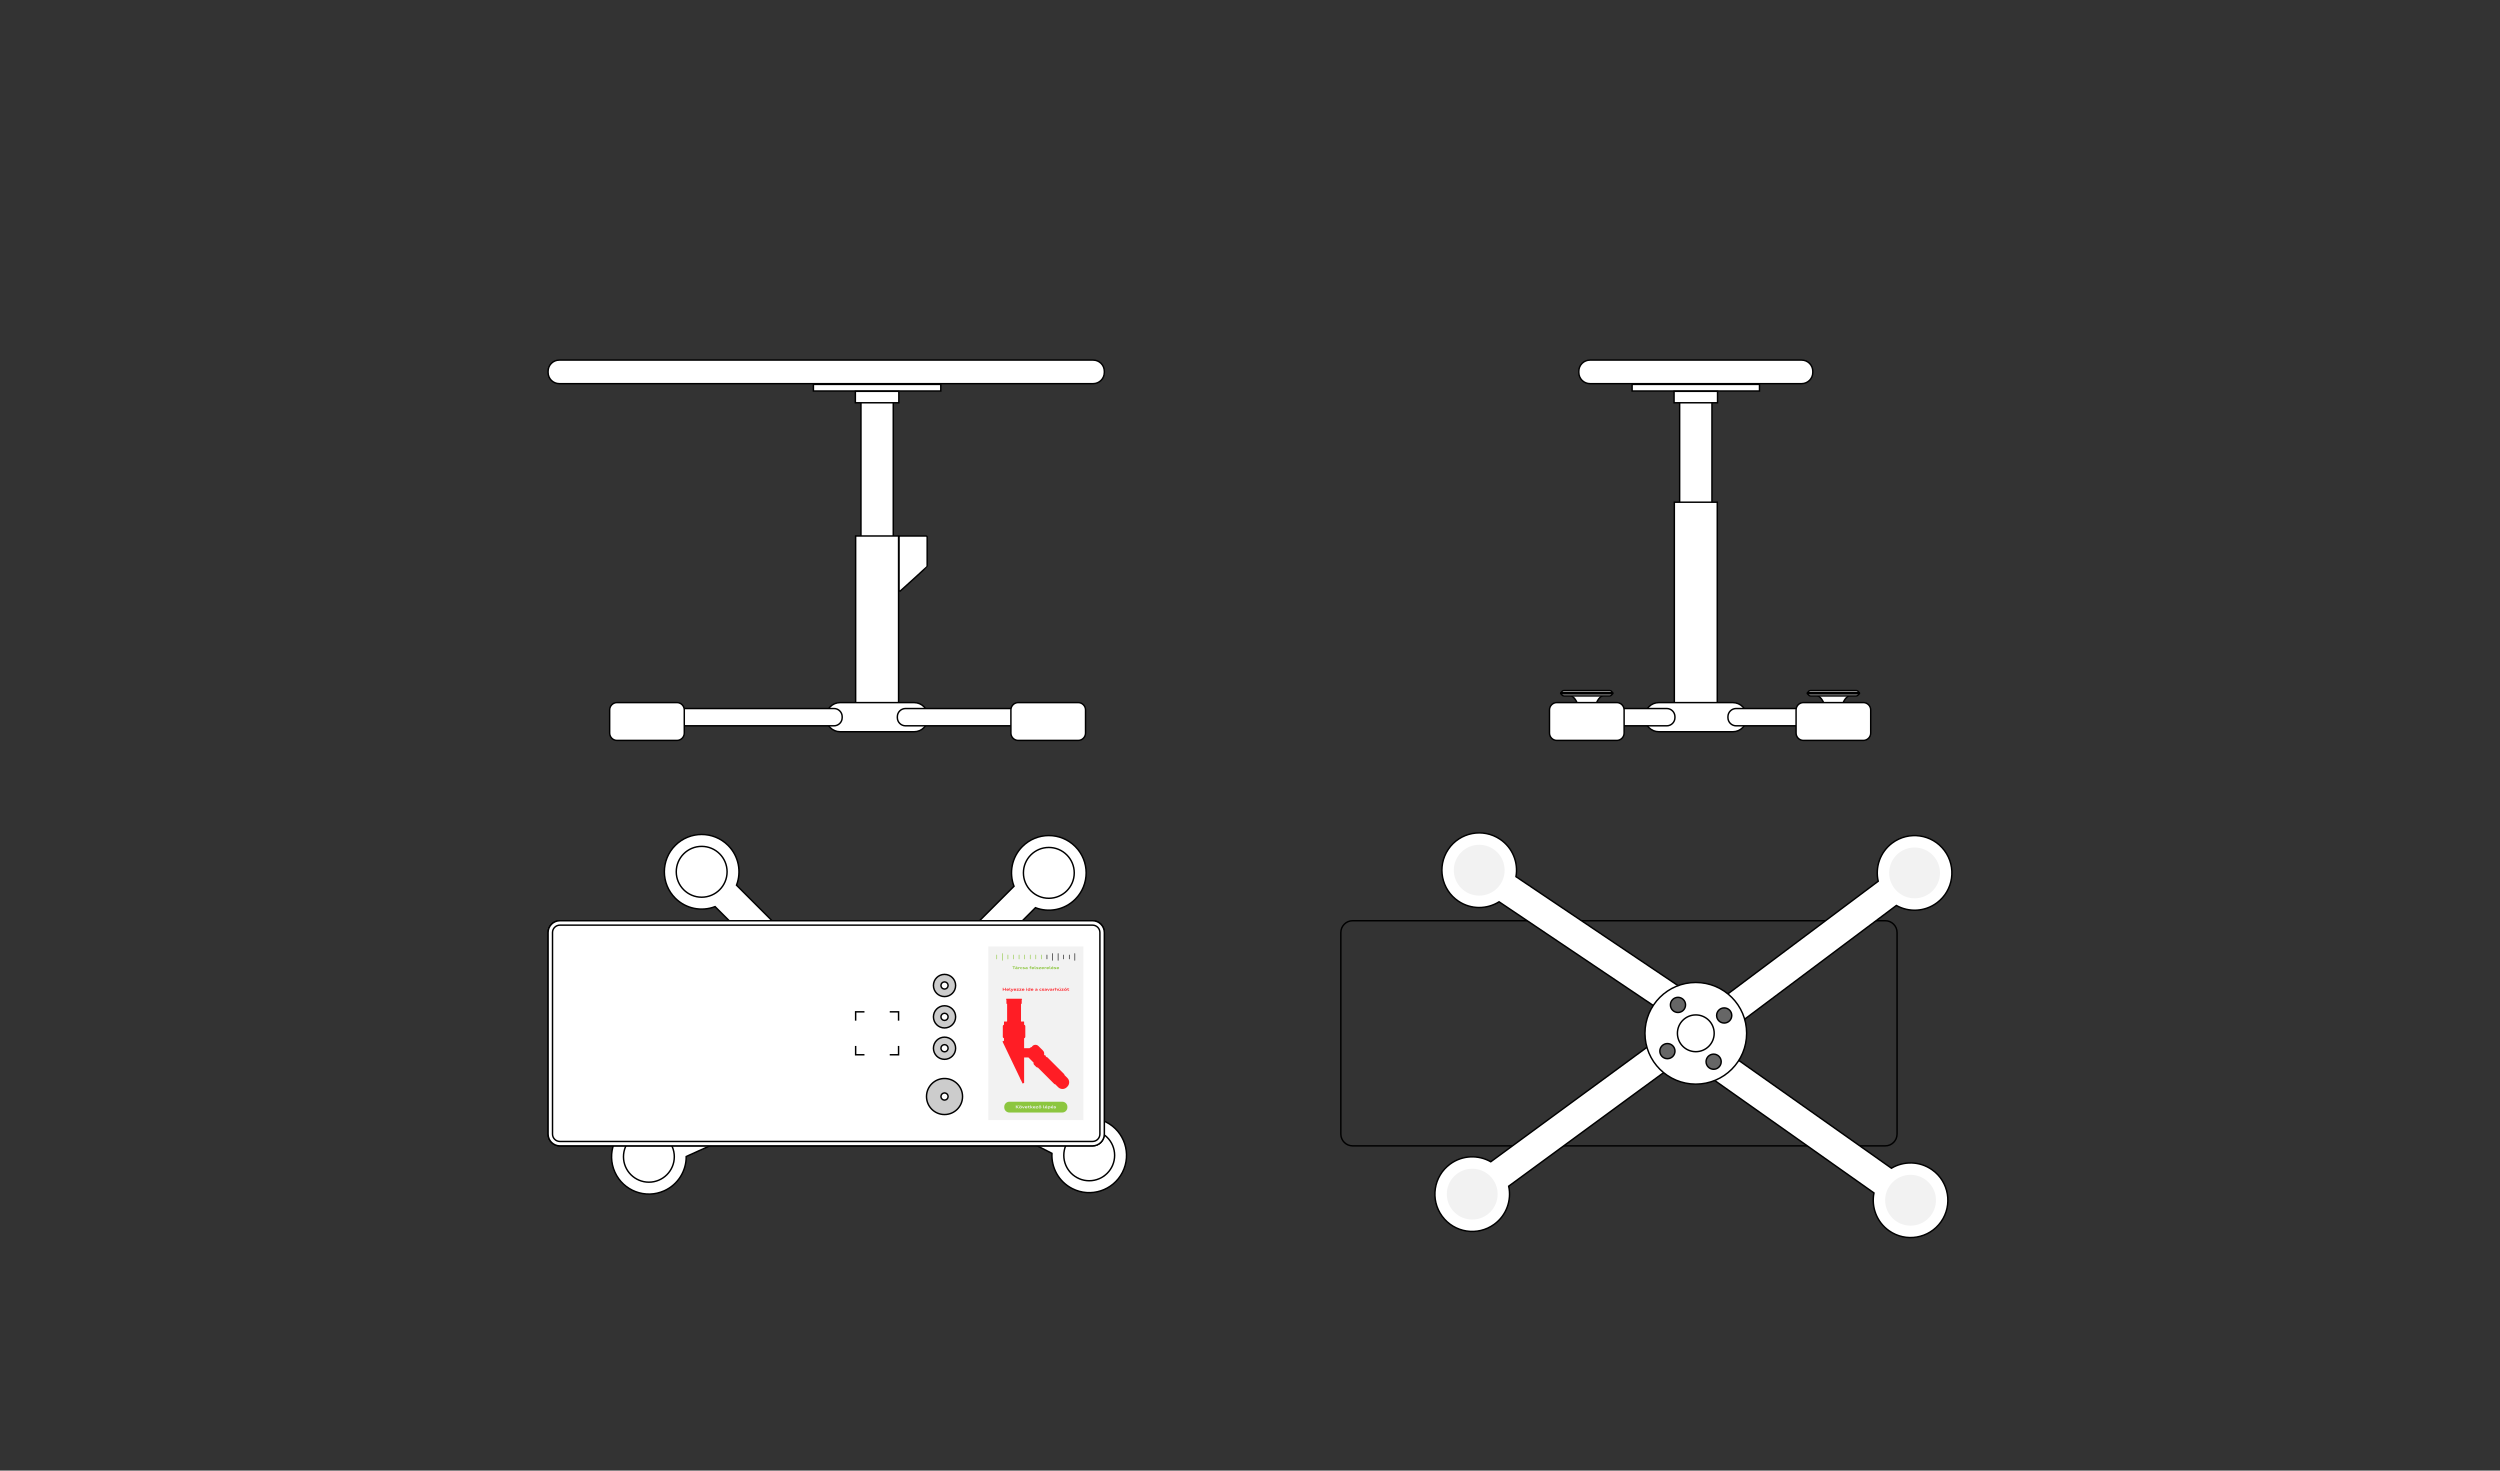 <?xml version="1.0" encoding="utf-8"?>
<!-- Generator: Adobe Illustrator 23.0.1, SVG Export Plug-In . SVG Version: 6.00 Build 0)  -->
<svg version="1.1" id="Layer_1" xmlns="http://www.w3.org/2000/svg" xmlns:xlink="http://www.w3.org/1999/xlink" x="0px" y="0px"
	 viewBox="0 0 1700 1000" style="enable-background:new 0 0 1700 1000;" xml:space="preserve">
<rect x="0" y="0" width="1700" height="1000" fill="#333333" stroke="none"/>
<style type="text/css">
	.st0{fill:none;stroke:#000000;stroke-miterlimit:10;}
	.st1{fill:#FFFFFF;stroke:#000000;stroke-miterlimit:10;}
	.st2{fill:#FFFFFF;}
	.st3{fill:#F2F2F2;}
	.st4{fill:#666666;stroke:#000000;stroke-miterlimit:10;}
	.st5{fill:none;stroke:#000000;stroke-width:2;stroke-linecap:round;stroke-linejoin:round;stroke-miterlimit:10;}
	.st6{fill:#FF1D25;}
	.st7{fill:#8CC63F;}
	.st8{fill:none;stroke:#000000;stroke-width:0.4;stroke-linecap:round;stroke-linejoin:round;stroke-miterlimit:10;}
	.st9{fill:none;stroke:#8CC63F;stroke-width:0.4;stroke-linecap:round;stroke-linejoin:round;stroke-miterlimit:10;}
	.st10{fill:#CCCCCC;stroke:#000000;stroke-miterlimit:10;}
</style>
<g>
	<path class="st0" d="M1282.001,779.189H919.773c-4.4,0-8-3.6-8-8V634.096c0-4.4,3.6-8,8-8h362.228c4.4,0,8,3.6,8,8v137.092
		C1290.001,775.589,1286.401,779.189,1282.001,779.189z"/>
	<rect x="585.447" y="266.103" class="st1" width="21.967" height="180.733"/>
	<rect x="581.835" y="364.469" class="st1" width="29.191" height="113.538"/>
	<path class="st1" d="M743.367,260.876h-363.09c-4.163,0-7.569-3.406-7.569-7.569v-0.872c0-4.163,3.406-7.569,7.569-7.569h363.09
		c4.163,0,7.569,3.406,7.569,7.569v0.872C750.936,257.47,747.53,260.876,743.367,260.876z"/>
	
		<rect x="594.193" y="220.335" transform="matrix(-1.836970e-16 1 -1 -1.836970e-16 860.072 -332.789)" class="st1" width="4.475" height="86.614"/>
	<rect x="581.649" y="266.103" class="st1" width="29.564" height="7.781"/>
	<rect x="1142.162" y="266.103" class="st1" width="21.967" height="86.614"/>
	<rect x="1138.55" y="341.5" class="st1" width="29.191" height="136.507"/>
	<path class="st1" d="M1225.124,260.876h-143.958c-4.163,0-7.569-3.406-7.569-7.569v-0.872c0-4.163,3.406-7.569,7.569-7.569
		l143.958,0c4.163,0,7.569,3.406,7.569,7.569v0.872C1232.693,257.47,1229.287,260.876,1225.124,260.876z"/>
	
		<rect x="1150.908" y="220.335" transform="matrix(-1.836970e-16 1 -1 -1.836970e-16 1416.787 -889.504)" class="st1" width="4.475" height="86.614"/>
	<rect x="1138.363" y="266.103" class="st1" width="29.564" height="7.781"/>
	<path class="st1" d="M612.088,401.975c-0.404,0-0.735-0.331-0.735-0.735v-36.036c0-0.404,0.331-0.735,0.735-0.735h17.65
		c0.404,0,0.735,0.331,0.735,0.735v19.856c0,0.181-3.686,3.591-7.757,7.302C617.696,396.94,612.088,401.975,612.088,401.975z"/>
	<g>
		<path class="st1" d="M606.364,707.482L500.815,601.934c3.487-9.072,1.579-19.741-5.736-27.057c-9.908-9.908-25.973-9.908-35.882,0
			c-9.908,9.908-9.908,25.973,0,35.882c7.316,7.316,17.985,9.223,27.057,5.736l105.549,105.549L606.364,707.482z"/>
		<circle class="st1" cx="477.138" cy="592.818" r="17.282"/>
	</g>
	<g>
		<path class="st1" d="M598.544,722.779L704.093,617.23c9.072,3.487,19.741,1.579,27.057-5.736c9.908-9.908,9.908-25.973,0-35.882
			c-9.908-9.908-25.973-9.908-35.882,0c-7.316,7.316-9.223,17.985-5.736,27.057L583.983,708.218L598.544,722.779z"/>
		<circle class="st1" cx="713.209" cy="593.553" r="17.282"/>
	</g>
	<g>
		<path class="st1" d="M582.34,716.491l132.99,67.783c-0.514,9.705,4.596,19.264,13.813,23.962
			c12.485,6.363,27.764,1.401,34.127-11.084c6.363-12.484,1.401-27.764-11.084-34.127c-9.218-4.698-19.955-3.216-27.506,2.902
			l-132.99-67.783L582.34,716.491z"/>
		<circle class="st1" cx="740.666" cy="785.631" r="17.282"/>
	</g>
	<g>
		<path class="st1" d="M594.129,706.129l-135.996,61.531c-7.259-6.463-17.915-8.442-27.341-4.177
			c-12.767,5.776-18.434,20.808-12.657,33.575c5.776,12.767,20.808,18.434,33.575,12.657c9.426-4.265,14.974-13.576,14.912-23.294
			l135.996-61.531L594.129,706.129z"/>
		<circle class="st1" cx="441.25" cy="786.6" r="17.282"/>
	</g>
	<g>
		<rect x="599.485" y="695.401" class="st2" width="29.191" height="29.192"/>
		<g>
			<polyline class="st0" points="628.676,701.401 628.676,695.401 622.676,695.401 			"/>
			<polyline class="st0" points="605.485,695.401 599.485,695.401 599.485,701.401 			"/>
			<polyline class="st0" points="599.485,718.593 599.485,724.593 605.485,724.593 			"/>
			<polyline class="st0" points="622.676,724.593 628.676,724.593 628.676,718.593 			"/>
		</g>
	</g>
	<path class="st0" d="M742.936,779.189H380.708c-4.4,0-8-3.6-8-8V634.096c0-4.4,3.6-8,8-8h362.228c4.4,0,8,3.6,8,8v137.092
		C750.936,775.589,747.336,779.189,742.936,779.189z"/>
	<rect x="676.391" y="650.961" width="61.037" height="118.071"/>
	<path class="st1" d="M742.932,779.189H380.713c-4.403,0-8.005-3.602-8.005-8.005V634.101c0-4.403,3.602-8.005,8.005-8.005h362.218
		c4.403,0,8.005,3.602,8.005,8.005v137.083C750.936,775.586,747.334,779.189,742.932,779.189z"/>
	<path class="st0" d="M380.713,776.187c-2.758,0-5.003-2.245-5.003-5.003V634.101c0-2.758,2.245-5.003,5.003-5.003h362.218
		c2.758,0,5.003,2.245,5.003,5.003v137.083c0,2.758-2.245,5.003-5.003,5.003H380.713z"/>
	<g>
		<rect x="581.835" y="688.047" class="st2" width="29.191" height="29.192"/>
		<g>
			<polyline class="st0" points="611.026,694.047 611.026,688.047 605.026,688.047 			"/>
			<polyline class="st0" points="587.835,688.047 581.835,688.047 581.835,694.047 			"/>
			<polyline class="st0" points="581.835,711.238 581.835,717.238 587.835,717.238 			"/>
			<polyline class="st0" points="605.026,717.238 611.026,717.238 611.026,711.238 			"/>
		</g>
	</g>
	<g>
		<defs>
			<rect id="SVGID_1_" x="672.025" y="643.607" width="64.668" height="118.071"/>
		</defs>
		<use xlink:href="#SVGID_1_"  style="overflow:visible;fill:#F2F2F2;"/>
		<clipPath id="SVGID_2_">
			<use xlink:href="#SVGID_1_"  style="overflow:visible;"/>
		</clipPath>
	</g>
	<g>
		<path class="st1" d="M1154.728,679.429l-123.869-83.291c1.678-9.573-2.245-19.677-10.83-25.45
			c-11.628-7.819-27.393-4.731-35.212,6.897c-7.819,11.628-4.731,27.393,6.897,35.212c8.585,5.773,19.423,5.594,27.655,0.428
			l123.869,83.291L1154.728,679.429z"/>
		<circle class="st3" cx="1005.871" cy="591.742" r="17.282"/>
	</g>
	<g>
		<path class="st1" d="M1170.08,705.231l119.455-89.507c8.486,4.739,19.318,4.364,27.597-1.84
			c11.214-8.402,13.493-24.305,5.09-35.519c-8.402-11.214-24.305-13.493-35.519-5.091c-8.279,6.204-11.681,16.495-9.517,25.97
			l-119.455,89.507L1170.08,705.231z"/>
		<circle class="st3" cx="1301.918" cy="593.58" r="17.282"/>
	</g>
	<g>
		<path class="st1" d="M1152.366,725.1l121.93,86.105c-1.897,9.532,1.794,19.723,10.245,25.691
			c11.446,8.083,27.278,5.357,35.361-6.089c8.083-11.446,5.357-27.278-6.089-35.361c-8.451-5.968-19.289-6.037-27.638-1.061
			l-121.93-86.105L1152.366,725.1z"/>
		<circle class="st3" cx="1299.177" cy="816.171" r="17.282"/>
	</g>
	<g>
		<path class="st1" d="M1134.111,701.745l-120.38,88.259c-8.436-4.827-19.271-4.565-27.615,1.552
			c-11.301,8.285-13.745,24.163-5.46,35.464s24.163,13.745,35.464,5.46c8.344-6.117,11.852-16.372,9.786-25.869l120.38-88.259
			L1134.111,701.745z"/>
		<circle class="st3" cx="1001.118" cy="812.018" r="17.282"/>
	</g>
	<g>
		<circle class="st1" cx="1153.145" cy="702.643" r="34.565"/>
		<circle class="st1" cx="1153.145" cy="702.643" r="12.502"/>
		<g>
			<circle class="st4" cx="1141.023" cy="683.335" r="5.148"/>
			<circle class="st4" cx="1165.268" cy="721.95" r="5.148"/>
		</g>
		<g>
			<circle class="st4" cx="1172.453" cy="690.52" r="5.148"/>
			<circle class="st4" cx="1133.838" cy="714.765" r="5.148"/>
		</g>
	</g>
	<path class="st1" d="M621.631,497.58H571.23c-5.15,0-9.364-4.214-9.364-9.364v-1.078c0-5.15,4.214-9.364,9.364-9.364h50.401
		c5.15,0,9.364,4.214,9.364,9.364v1.078C630.996,493.367,626.782,497.58,621.631,497.58z"/>
	<path class="st1" d="M567.124,481.794H441.461c-3.06,0-5.563,2.503-5.563,5.563v0.641c0,3.06,2.503,5.563,5.563,5.563h125.662
		c3.06,0,5.563-2.503,5.563-5.563v-0.641C572.687,484.297,570.183,481.794,567.124,481.794z"/>
	<path class="st1" d="M460.315,503.489h-40.744c-2.75,0-5-2.25-5-5v-15.74c0-2.75,2.25-5,5-5h40.744c2.75,0,5,2.25,5,5v15.74
		C465.315,501.239,463.065,503.489,460.315,503.489z"/>
	<path class="st1" d="M698.764,481.794h-83.008c-3.06,0-5.563,2.503-5.563,5.563v0.641c0,3.06,2.503,5.563,5.563,5.563h83.008
		c3.06,0,5.563-2.503,5.563-5.563v-0.641C704.327,484.297,701.824,481.794,698.764,481.794z"/>
	<path class="st1" d="M733.157,503.489h-40.744c-2.75,0-5-2.25-5-5v-15.74c0-2.75,2.25-5,5-5h40.744c2.75,0,5,2.25,5,5v15.74
		C738.157,501.239,735.907,503.489,733.157,503.489z"/>
	<path class="st1" d="M1178.346,497.58h-50.401c-5.15,0-9.364-4.214-9.364-9.364v-1.078c0-5.15,4.214-9.364,9.364-9.364h50.401
		c5.15,0,9.364,4.214,9.364,9.364v1.078C1187.71,493.367,1183.496,497.58,1178.346,497.58z"/>
	<path class="st1" d="M1133.399,481.794h-43.295c-3.06,0-5.563,2.503-5.563,5.563v0.641c0,3.06,2.503,5.563,5.563,5.563h43.295
		c3.06,0,5.563-2.503,5.563-5.563v-0.641C1138.962,484.297,1136.459,481.794,1133.399,481.794z"/>
	<g>
		<path class="st1" d="M1079.025,471.201c-8.273-0.354-16.547-0.467-12.824,0.754c8.351,2.74,7.318,12.981,7.354,15.541
			c0.017,1.212,2.675,1.276,5.47,1.008c2.795,0.268,5.453,0.204,5.47-1.008c0.036-2.56-0.997-12.801,7.354-15.541
			C1095.572,470.734,1087.299,470.847,1079.025,471.201z"/>
		<path class="st1" d="M1094.569,473.232h-31.088c-0.956,0-1.738-0.782-1.738-1.738v-0.2c0-0.956,0.782-1.738,1.738-1.738h31.088
			c0.956,0,1.739,0.782,1.739,1.738v0.2C1096.307,472.449,1095.525,473.232,1094.569,473.232z"/>
		<line class="st5" x1="1061.742" y1="471.393" x2="1096.308" y2="471.393"/>
	</g>
	<g>
		<path class="st1" d="M1246.701,471.201c-8.273-0.354-16.547-0.467-12.824,0.754c8.351,2.74,7.318,12.981,7.354,15.541
			c0.017,1.212,2.675,1.276,5.47,1.008c2.795,0.268,5.453,0.204,5.47-1.008c0.036-2.56-0.997-12.801,7.354-15.541
			C1263.248,470.734,1254.975,470.847,1246.701,471.201z"/>
		<path class="st1" d="M1262.245,473.232h-31.088c-0.956,0-1.738-0.782-1.738-1.738v-0.2c0-0.956,0.782-1.738,1.738-1.738h31.088
			c0.956,0,1.738,0.782,1.738,1.738v0.2C1263.984,472.449,1263.201,473.232,1262.245,473.232z"/>
		<line class="st5" x1="1229.418" y1="471.393" x2="1263.984" y2="471.393"/>
	</g>
	<path class="st1" d="M1099.397,503.489h-40.744c-2.75,0-5-2.25-5-5v-15.74c0-2.75,2.25-5,5-5h40.744c2.75,0,5,2.25,5,5v15.74
		C1104.397,501.239,1102.147,503.489,1099.397,503.489z"/>
	<path class="st1" d="M1263.569,481.794h-83.008c-3.06,0-5.563,2.503-5.563,5.563v0.641c0,3.06,2.503,5.563,5.563,5.563h83.008
		c3.06,0,5.563-2.503,5.563-5.563v-0.641C1269.132,484.297,1266.628,481.794,1263.569,481.794z"/>
	<path class="st1" d="M1267.073,503.489h-40.744c-2.75,0-5-2.25-5-5v-15.74c0-2.75,2.25-5,5-5h40.744c2.75,0,5,2.25,5,5v15.74
		C1272.073,501.239,1269.823,503.489,1267.073,503.489z"/>
	<g>
		<path class="st6" d="M684.114,679.479c0,0.156,0.106,0.286,0.249,0.328v2.795h0.47v11.437l-0.052,0.614h-1.961
			c-0.057,0-0.104,0.047-0.104,0.104v2.065c-0.465,0.102-0.816,0.518-0.816,1.012v7.158c0,0.494,0.351,0.91,0.816,1.012v1.702
			l-1.042,0.499l11.983,25.029l-0.069,0.035l0.554,1.08l0.039-0.02l1.204,2.516l1.093-0.523l-0.076-0.159v-17.098h2.929
			c0.048,0.053,0.097,0.105,0.148,0.156l3.409,3.409c-0.167,0.5-0.053,1.075,0.343,1.471l1.434,1.434
			c0.301,0.301,0.705,0.438,1.101,0.414l11.148,11.148c0.17,0.17,0.408,0.231,0.628,0.186l2.022,2.022
			c1.613,1.613,4.252,1.613,5.865,0l0.406-0.406c1.613-1.613,1.613-4.252,0-5.865l-2.026-2.026c0.042-0.217-0.021-0.451-0.188-0.618
			l-11.344-11.344c-0.167-0.167-0.401-0.23-0.618-0.188l-0.58-0.58c0.087-0.16,0.065-0.365-0.07-0.5
			c-0.135-0.135-0.34-0.157-0.5-0.07l-0.55-0.55c0.252-0.964,0.003-2.034-0.748-2.785l-3.056-3.056
			c-1.125-1.125-2.966-1.125-4.091,0c-0.184,0.184-0.338,0.388-0.462,0.605c-0.554,0.168-1.078,0.454-1.534,0.858h-3.665v-6.775
			c0.465-0.102,0.816-0.518,0.816-1.012v-7.158c0-0.494-0.351-0.91-0.816-1.012v-2.065c0-0.057-0.047-0.104-0.104-0.104h-2.012
			v-12.051h0.47v-2.795c0.143-0.041,0.249-0.172,0.249-0.328c0-0.188-0.154-0.342-0.342-0.342h-10.206
			C684.268,679.137,684.114,679.291,684.114,679.479z"/>
	</g>
	<g>
		<path class="st6" d="M683.487,673.707v-0.829h-1.158v0.829h-0.439v-1.974h0.439v0.823h1.158v-0.823h0.439v1.974H683.487z"/>
		<path class="st6" d="M686.075,673.118h-1.273c0.024,0.204,0.192,0.305,0.507,0.305c0.249,0,0.465-0.037,0.649-0.111v0.305
			c-0.178,0.087-0.411,0.131-0.698,0.131c-0.289,0-0.51-0.068-0.662-0.202c-0.153-0.134-0.229-0.312-0.229-0.531
			c0-0.213,0.073-0.391,0.218-0.534c0.145-0.144,0.358-0.215,0.638-0.215c0.285,0,0.499,0.067,0.643,0.2
			c0.144,0.134,0.215,0.307,0.215,0.522C686.083,673.038,686.08,673.082,686.075,673.118z M685.224,672.567
			c-0.238,0-0.377,0.096-0.417,0.287h0.837C685.604,672.663,685.464,672.567,685.224,672.567z"/>
		<path class="st6" d="M686.947,673.742c-0.171,0-0.295-0.037-0.372-0.11c-0.077-0.074-0.116-0.182-0.116-0.323v-1.576h0.428v1.518
			c0,0.057,0.013,0.098,0.039,0.123c0.027,0.025,0.08,0.038,0.162,0.038c0.067,0,0.141-0.01,0.221-0.03v0.3
			C687.204,673.722,687.083,673.742,686.947,673.742z"/>
		<path class="st6" d="M687.568,674.326c-0.126,0-0.212-0.012-0.259-0.036v-0.322c0.047,0.013,0.105,0.019,0.172,0.019
			c0.274,0,0.451-0.085,0.531-0.256l0.014-0.027l-0.706-1.395h0.463l0.477,1.003l0.474-1.003h0.444l-0.728,1.442
			c-0.109,0.216-0.226,0.366-0.35,0.45C687.977,674.284,687.799,674.326,687.568,674.326z"/>
		<path class="st6" d="M691.017,673.118h-1.273c0.024,0.204,0.192,0.305,0.507,0.305c0.249,0,0.465-0.037,0.649-0.111v0.305
			c-0.178,0.087-0.411,0.131-0.698,0.131c-0.289,0-0.51-0.068-0.662-0.202c-0.153-0.134-0.229-0.312-0.229-0.531
			c0-0.213,0.073-0.391,0.218-0.534c0.145-0.144,0.358-0.215,0.638-0.215c0.285,0,0.499,0.067,0.643,0.2
			c0.144,0.134,0.215,0.307,0.215,0.522C691.025,673.038,691.022,673.082,691.017,673.118z M690.167,672.567
			c-0.238,0-0.377,0.096-0.417,0.287h0.837C690.546,672.663,690.406,672.567,690.167,672.567z"/>
		<path class="st6" d="M691.303,672.62v-0.311h1.494v0.24l-0.913,0.847h0.949v0.311h-1.562v-0.243l0.924-0.845H691.303z"/>
		<path class="st6" d="M693.105,672.62v-0.311h1.494v0.24l-0.913,0.847h0.949v0.311h-1.562v-0.243l0.924-0.845H693.105z"/>
		<path class="st6" d="M696.608,673.118h-1.273c0.024,0.204,0.192,0.305,0.507,0.305c0.249,0,0.465-0.037,0.649-0.111v0.305
			c-0.178,0.087-0.411,0.131-0.698,0.131c-0.289,0-0.51-0.068-0.662-0.202c-0.153-0.134-0.229-0.312-0.229-0.531
			c0-0.213,0.073-0.391,0.218-0.534c0.145-0.144,0.358-0.215,0.638-0.215c0.285,0,0.5,0.067,0.643,0.2
			c0.144,0.134,0.215,0.307,0.215,0.522C696.616,673.038,696.613,673.082,696.608,673.118z M695.758,672.567
			c-0.238,0-0.377,0.096-0.417,0.287h0.837C696.137,672.663,695.997,672.567,695.758,672.567z"/>
		<path class="st6" d="M697.938,672.104v-0.371h0.428v0.371H697.938z M697.938,673.707v-1.398h0.428v1.398H697.938z"/>
		<path class="st6" d="M699.577,673.751c-0.251,0-0.446-0.065-0.586-0.197c-0.14-0.131-0.21-0.313-0.21-0.547
			c0-0.233,0.071-0.414,0.213-0.546c0.142-0.131,0.344-0.196,0.605-0.196c0.222,0,0.403,0.045,0.543,0.136v-0.668h0.428v1.974
			h-0.373l-0.03-0.153c-0.065,0.06-0.151,0.108-0.259,0.144C699.799,673.733,699.689,673.751,699.577,673.751z M699.661,673.42
			c0.173,0,0.333-0.038,0.48-0.114v-0.594c-0.147-0.077-0.307-0.115-0.48-0.115c-0.144,0-0.254,0.035-0.33,0.106
			c-0.076,0.071-0.114,0.172-0.114,0.303c0,0.132,0.038,0.235,0.114,0.307C699.407,673.385,699.517,673.42,699.661,673.42z"/>
		<path class="st6" d="M702.69,673.118h-1.273c0.024,0.204,0.192,0.305,0.507,0.305c0.249,0,0.465-0.037,0.649-0.111v0.305
			c-0.178,0.087-0.411,0.131-0.698,0.131c-0.289,0-0.51-0.068-0.662-0.202c-0.153-0.134-0.229-0.312-0.229-0.531
			c0-0.213,0.073-0.391,0.218-0.534c0.145-0.144,0.358-0.215,0.638-0.215c0.285,0,0.499,0.067,0.643,0.2
			c0.144,0.134,0.215,0.307,0.215,0.522C702.698,673.038,702.695,673.082,702.69,673.118z M701.839,672.567
			c-0.238,0-0.377,0.096-0.417,0.287h0.837C702.219,672.663,702.079,672.567,701.839,672.567z"/>
		<path class="st6" d="M705.113,673.707l-0.027-0.141c-0.147,0.124-0.344,0.185-0.591,0.185c-0.191,0-0.34-0.038-0.447-0.113
			c-0.107-0.075-0.161-0.183-0.161-0.323c0-0.163,0.079-0.279,0.236-0.348c0.157-0.07,0.376-0.104,0.658-0.104
			c0.096,0,0.191,0.003,0.283,0.009c-0.002-0.184-0.147-0.276-0.436-0.276c-0.209,0-0.407,0.038-0.594,0.115v-0.311
			c0.178-0.089,0.391-0.134,0.638-0.134c0.543,0,0.815,0.192,0.815,0.575v0.867H705.113z M704.595,673.467
			c0.153,0,0.309-0.042,0.469-0.126v-0.22h-0.218c-0.189,0-0.324,0.013-0.403,0.039c-0.08,0.027-0.12,0.073-0.12,0.138
			c0,0.049,0.023,0.089,0.068,0.121C704.436,673.451,704.504,673.467,704.595,673.467z"/>
		<path class="st6" d="M707.635,673.748c-0.28,0-0.49-0.063-0.631-0.19c-0.141-0.126-0.211-0.312-0.211-0.557
			c0-0.223,0.073-0.401,0.218-0.534c0.145-0.133,0.358-0.199,0.638-0.199c0.098,0,0.197,0.01,0.297,0.032
			c0.1,0.021,0.179,0.048,0.237,0.083v0.314c-0.155-0.065-0.327-0.098-0.518-0.098c-0.142,0-0.25,0.035-0.324,0.105
			c-0.075,0.07-0.112,0.169-0.112,0.299c0,0.133,0.037,0.236,0.11,0.308c0.074,0.073,0.18,0.109,0.317,0.109
			c0.198,0,0.377-0.032,0.537-0.096v0.316C708.026,673.711,707.84,673.748,707.635,673.748z"/>
		<path class="st6" d="M709.126,673.748c-0.12,0-0.239-0.011-0.357-0.034c-0.118-0.022-0.206-0.049-0.264-0.08v-0.308
			c0.065,0.027,0.16,0.052,0.285,0.073c0.125,0.022,0.237,0.033,0.337,0.033c0.271,0,0.406-0.041,0.406-0.123
			c0-0.04-0.029-0.069-0.086-0.088c-0.057-0.018-0.162-0.038-0.312-0.06c-0.209-0.029-0.365-0.078-0.469-0.147
			c-0.104-0.069-0.156-0.169-0.156-0.3c0-0.298,0.257-0.447,0.771-0.447c0.109,0,0.223,0.011,0.342,0.034
			c0.119,0.023,0.204,0.05,0.255,0.08v0.305c-0.064-0.027-0.156-0.052-0.275-0.073s-0.227-0.033-0.322-0.033
			c-0.229,0-0.343,0.04-0.343,0.12c0,0.04,0.028,0.069,0.084,0.086s0.162,0.037,0.316,0.059c0.214,0.031,0.372,0.079,0.471,0.144
			c0.1,0.065,0.15,0.166,0.15,0.302c0,0.144-0.072,0.256-0.215,0.335C709.601,673.708,709.395,673.748,709.126,673.748z"/>
		<path class="st6" d="M711.451,673.707l-0.027-0.141c-0.147,0.124-0.344,0.185-0.591,0.185c-0.191,0-0.34-0.038-0.447-0.113
			c-0.107-0.075-0.161-0.183-0.161-0.323c0-0.163,0.079-0.279,0.236-0.348c0.157-0.07,0.376-0.104,0.658-0.104
			c0.096,0,0.191,0.003,0.283,0.009c-0.002-0.184-0.147-0.276-0.436-0.276c-0.209,0-0.407,0.038-0.594,0.115v-0.311
			c0.178-0.089,0.391-0.134,0.638-0.134c0.543,0,0.815,0.192,0.815,0.575v0.867H711.451z M710.933,673.467
			c0.153,0,0.309-0.042,0.469-0.126v-0.22h-0.218c-0.189,0-0.324,0.013-0.403,0.039c-0.08,0.027-0.12,0.073-0.12,0.138
			c0,0.049,0.023,0.089,0.068,0.121C710.774,673.451,710.842,673.467,710.933,673.467z"/>
		<path class="st6" d="M712.735,673.707l-0.709-1.398h0.463l0.477,1.003l0.474-1.003h0.444l-0.709,1.398H712.735z"/>
		<path class="st6" d="M715.218,673.707l-0.027-0.141c-0.147,0.124-0.344,0.185-0.591,0.185c-0.191,0-0.34-0.038-0.447-0.113
			c-0.107-0.075-0.161-0.183-0.161-0.323c0-0.163,0.079-0.279,0.236-0.348c0.157-0.07,0.376-0.104,0.658-0.104
			c0.096,0,0.191,0.003,0.283,0.009c-0.002-0.184-0.147-0.276-0.436-0.276c-0.209,0-0.407,0.038-0.594,0.115v-0.311
			c0.178-0.089,0.391-0.134,0.638-0.134c0.543,0,0.815,0.192,0.815,0.575v0.867H715.218z M714.701,673.467
			c0.153,0,0.309-0.042,0.469-0.126v-0.22h-0.218c-0.189,0-0.324,0.013-0.403,0.039c-0.08,0.027-0.12,0.073-0.12,0.138
			c0,0.049,0.023,0.089,0.068,0.121C714.541,673.451,714.61,673.467,714.701,673.467z"/>
		<path class="st6" d="M716.088,673.707v-1.398h0.39l0.016,0.256c0.104-0.197,0.269-0.294,0.496-0.294
			c0.08,0,0.147,0.008,0.201,0.024v0.371c-0.064-0.014-0.141-0.022-0.234-0.022c-0.209,0-0.356,0.062-0.442,0.185v0.878H716.088z"/>
		<path class="st6" d="M717.524,673.707v-1.974h0.428v0.695c0.153-0.109,0.34-0.164,0.562-0.164c0.1,0,0.189,0.009,0.268,0.027
			c0.079,0.018,0.153,0.05,0.221,0.094c0.068,0.045,0.121,0.108,0.158,0.193c0.037,0.083,0.056,0.185,0.056,0.305v0.823h-0.428
			v-0.768c0-0.119-0.029-0.205-0.087-0.262c-0.058-0.056-0.151-0.084-0.278-0.084c-0.165,0-0.322,0.039-0.471,0.117v0.998H717.524z"
			/>
		<path class="st6" d="M720.962,673.707l-0.027-0.139c-0.065,0.051-0.15,0.094-0.255,0.129s-0.209,0.052-0.315,0.055
			c-0.46,0-0.689-0.206-0.689-0.619v-0.823h0.428v0.768c0,0.118,0.029,0.205,0.087,0.262c0.058,0.056,0.151,0.084,0.278,0.084
			c0.142,0,0.288-0.039,0.439-0.117v-0.998h0.428v1.398H720.962z M720.327,672.104l0.273-0.431h0.512l-0.463,0.431H720.327z"/>
		<path class="st6" d="M721.755,672.62v-0.311h1.494v0.24l-0.913,0.847h0.949v0.311h-1.562v-0.243l0.924-0.845H721.755z"/>
		<path class="st6" d="M724.527,673.751c-0.302,0-0.533-0.065-0.694-0.195c-0.161-0.13-0.241-0.313-0.241-0.549
			c0-0.229,0.081-0.41,0.244-0.543s0.393-0.199,0.691-0.199c0.302,0,0.533,0.065,0.694,0.194c0.161,0.129,0.241,0.312,0.241,0.55
			c0,0.229-0.082,0.41-0.244,0.543C725.056,673.684,724.825,673.751,724.527,673.751z M724.168,673.32
			c0.091,0.078,0.211,0.117,0.36,0.117c0.149,0,0.269-0.039,0.36-0.116c0.091-0.078,0.136-0.182,0.136-0.312
			c0-0.131-0.045-0.235-0.136-0.313c-0.091-0.078-0.211-0.117-0.36-0.117c-0.149,0-0.269,0.038-0.36,0.116
			c-0.091,0.077-0.136,0.181-0.136,0.312C724.031,673.137,724.076,673.241,724.168,673.32z M724.309,672.104l0.273-0.431h0.513
			l-0.464,0.431H724.309z"/>
		<path class="st6" d="M725.645,672.62v-0.311h0.327l0.043-0.349h0.363v0.349h0.635v0.311h-0.635v0.547
			c0,0.088,0.02,0.149,0.06,0.185c0.04,0.035,0.111,0.053,0.213,0.053c0.144,0,0.268-0.016,0.373-0.049v0.311
			c-0.136,0.049-0.29,0.074-0.461,0.074c-0.405,0-0.608-0.174-0.608-0.523v-0.597H725.645z"/>
	</g>
	<g>
		<path class="st7" d="M722.349,756.513H686.37c-1.912,0-3.477-1.565-3.477-3.477v-0.4c0-1.912,1.565-3.477,3.477-3.477h35.979
			c1.912,0,3.477,1.565,3.477,3.477v0.4C725.825,754.948,724.261,756.513,722.349,756.513z"/>
		<g>
			<path class="st3" d="M690.77,753.648v-1.974h0.439v0.85l1.033-0.85h0.586l-1.191,0.957l1.23,1.017h-0.646l-1.012-0.878v0.878
				H690.77z"/>
			<path class="st3" d="M693.935,753.692c-0.302,0-0.533-0.065-0.694-0.195S693,753.183,693,752.948c0-0.229,0.081-0.41,0.244-0.543
				s0.393-0.199,0.691-0.199c0.302,0,0.533,0.065,0.694,0.194c0.161,0.129,0.241,0.312,0.241,0.55c0,0.229-0.082,0.41-0.244,0.543
				C694.463,753.625,694.233,753.692,693.935,753.692z M693.351,752.024v-0.349h0.373v0.349H693.351z M693.575,753.261
				c0.091,0.078,0.211,0.117,0.36,0.117c0.149,0,0.269-0.039,0.36-0.116c0.091-0.078,0.136-0.182,0.136-0.312
				c0-0.131-0.045-0.235-0.136-0.313c-0.091-0.078-0.211-0.117-0.36-0.117c-0.149,0-0.269,0.038-0.36,0.116
				c-0.091,0.077-0.136,0.181-0.136,0.312C693.439,753.079,693.484,753.183,693.575,753.261z M694.063,752.024v-0.349h0.373v0.349
				H694.063z"/>
			<path class="st3" d="M695.669,753.648l-0.709-1.398h0.463l0.477,1.003l0.474-1.003h0.444l-0.709,1.398H695.669z"/>
			<path class="st3" d="M698.656,753.059h-1.273c0.024,0.204,0.192,0.305,0.507,0.305c0.249,0,0.465-0.037,0.649-0.111v0.305
				c-0.178,0.087-0.411,0.131-0.698,0.131c-0.289,0-0.51-0.068-0.662-0.202c-0.153-0.134-0.229-0.312-0.229-0.531
				c0-0.213,0.073-0.391,0.218-0.534c0.145-0.144,0.358-0.215,0.638-0.215c0.285,0,0.499,0.067,0.643,0.2
				c0.144,0.134,0.215,0.307,0.215,0.522C698.664,752.979,698.662,753.023,698.656,753.059z M697.806,752.508
				c-0.238,0-0.377,0.096-0.417,0.287h0.837C698.185,752.604,698.046,752.508,697.806,752.508z"/>
			<path class="st3" d="M698.866,752.561v-0.311h0.327l0.043-0.349h0.363v0.349h0.635v0.311H699.6v0.547
				c0,0.088,0.02,0.149,0.06,0.185c0.04,0.035,0.111,0.053,0.213,0.053c0.144,0,0.268-0.016,0.373-0.05v0.311
				c-0.136,0.049-0.29,0.074-0.461,0.074c-0.405,0-0.608-0.174-0.608-0.524v-0.597H698.866z"/>
			<path class="st3" d="M700.611,753.648v-1.974h0.428v1.145l0.695-0.57h0.559l-0.818,0.654l0.84,0.744h-0.597l-0.679-0.641v0.641
				H700.611z"/>
			<path class="st3" d="M704.124,753.059h-1.273c0.024,0.204,0.192,0.305,0.507,0.305c0.249,0,0.465-0.037,0.649-0.111v0.305
				c-0.178,0.087-0.411,0.131-0.698,0.131c-0.289,0-0.51-0.068-0.662-0.202c-0.153-0.134-0.229-0.312-0.229-0.531
				c0-0.213,0.073-0.391,0.218-0.534c0.145-0.144,0.358-0.215,0.638-0.215c0.285,0,0.499,0.067,0.643,0.2
				c0.144,0.134,0.215,0.307,0.215,0.522C704.133,752.979,704.13,753.023,704.124,753.059z M703.274,752.508
				c-0.238,0-0.377,0.096-0.417,0.287h0.837C703.654,752.604,703.514,752.508,703.274,752.508z"/>
			<path class="st3" d="M704.411,752.561v-0.311h1.494v0.24l-0.913,0.847h0.949v0.311h-1.562v-0.243l0.924-0.845H704.411z"/>
			<path class="st3" d="M707.183,753.692c-0.302,0-0.533-0.065-0.694-0.195c-0.161-0.13-0.241-0.313-0.241-0.549
				c0-0.229,0.081-0.41,0.244-0.543c0.163-0.133,0.393-0.199,0.691-0.199c0.302,0,0.533,0.065,0.694,0.194
				c0.161,0.129,0.241,0.312,0.241,0.55c0,0.229-0.081,0.41-0.244,0.543C707.711,753.625,707.481,753.692,707.183,753.692z
				 M706.654,752.045l0.163-0.431h0.485l-0.349,0.431H706.654z M706.823,753.261c0.091,0.078,0.211,0.117,0.36,0.117
				s0.269-0.039,0.36-0.116c0.091-0.078,0.136-0.182,0.136-0.312c0-0.131-0.045-0.235-0.136-0.313
				c-0.091-0.078-0.211-0.117-0.36-0.117s-0.269,0.038-0.36,0.116c-0.091,0.077-0.136,0.181-0.136,0.312
				C706.687,753.079,706.732,753.183,706.823,753.261z M707.33,752.045l0.163-0.431h0.485l-0.349,0.431H707.33z"/>
			<path class="st3" d="M709.893,753.683c-0.171,0-0.295-0.037-0.372-0.11c-0.077-0.074-0.116-0.182-0.116-0.323v-1.576h0.428v1.518
				c0,0.057,0.013,0.098,0.039,0.123c0.027,0.025,0.08,0.038,0.162,0.038c0.067,0,0.141-0.01,0.221-0.03v0.3
				C710.15,753.663,710.029,753.683,709.893,753.683z"/>
			<path class="st3" d="M712.158,753.059h-1.273c0.024,0.204,0.192,0.305,0.507,0.305c0.249,0,0.465-0.037,0.649-0.111v0.305
				c-0.178,0.087-0.411,0.131-0.698,0.131c-0.289,0-0.51-0.068-0.662-0.202c-0.153-0.134-0.229-0.312-0.229-0.531
				c0-0.213,0.073-0.391,0.218-0.534c0.145-0.144,0.358-0.215,0.638-0.215c0.285,0,0.499,0.067,0.643,0.2
				c0.144,0.134,0.215,0.307,0.215,0.522C712.166,752.979,712.164,753.023,712.158,753.059z M711.308,752.508
				c-0.238,0-0.377,0.096-0.417,0.287h0.837C711.687,752.604,711.548,752.508,711.308,752.508z M711.125,752.045l0.273-0.431h0.512
				l-0.463,0.431H711.125z"/>
			<path class="st3" d="M712.559,752.25h0.373l0.027,0.152c0.167-0.131,0.368-0.196,0.603-0.196c0.247,0,0.44,0.065,0.578,0.194
				c0.138,0.129,0.207,0.307,0.207,0.534c0,0.236-0.07,0.422-0.209,0.556c-0.139,0.134-0.336,0.202-0.593,0.202
				c-0.238,0-0.424-0.045-0.559-0.136v0.668h-0.428V752.25z M713.467,753.362c0.144,0,0.254-0.035,0.33-0.107
				c0.077-0.072,0.115-0.174,0.115-0.305c0-0.131-0.038-0.231-0.115-0.302c-0.076-0.071-0.186-0.106-0.33-0.106
				c-0.173,0-0.333,0.038-0.48,0.114v0.592C713.134,753.323,713.294,753.362,713.467,753.362z"/>
			<path class="st3" d="M716.348,753.059h-1.273c0.024,0.204,0.193,0.305,0.507,0.305c0.249,0,0.465-0.037,0.649-0.111v0.305
				c-0.178,0.087-0.411,0.131-0.698,0.131c-0.289,0-0.51-0.068-0.662-0.202c-0.153-0.134-0.229-0.312-0.229-0.531
				c0-0.213,0.073-0.391,0.218-0.534c0.145-0.144,0.358-0.215,0.638-0.215c0.285,0,0.5,0.067,0.643,0.2
				c0.144,0.134,0.215,0.307,0.215,0.522C716.356,752.979,716.353,753.023,716.348,753.059z M715.498,752.508
				c-0.238,0-0.377,0.096-0.417,0.287h0.837C715.877,752.604,715.738,752.508,715.498,752.508z M715.315,752.045l0.273-0.431h0.512
				l-0.463,0.431H715.315z"/>
			<path class="st3" d="M717.278,753.689c-0.12,0-0.239-0.012-0.357-0.034c-0.118-0.022-0.206-0.049-0.264-0.08v-0.308
				c0.065,0.027,0.16,0.052,0.285,0.073c0.125,0.022,0.237,0.033,0.337,0.033c0.271,0,0.406-0.041,0.406-0.123
				c0-0.04-0.029-0.069-0.086-0.088c-0.057-0.018-0.162-0.038-0.312-0.06c-0.209-0.029-0.365-0.078-0.469-0.147
				c-0.104-0.069-0.155-0.169-0.155-0.3c0-0.298,0.257-0.447,0.771-0.447c0.109,0,0.223,0.012,0.342,0.034
				c0.119,0.023,0.204,0.05,0.255,0.08v0.305c-0.064-0.027-0.155-0.052-0.275-0.073s-0.227-0.033-0.322-0.033
				c-0.229,0-0.343,0.04-0.343,0.12c0,0.04,0.028,0.069,0.084,0.086c0.056,0.017,0.162,0.037,0.316,0.059
				c0.214,0.031,0.372,0.079,0.471,0.144c0.1,0.065,0.15,0.166,0.15,0.302c0,0.144-0.072,0.256-0.215,0.335
				C717.753,753.649,717.547,753.689,717.278,753.689z"/>
		</g>
	</g>
	<g>
		<g>
			<line class="st8" x1="727.098" y1="649.376" x2="727.098" y2="652.09"/>
			<line class="st8" x1="723.305" y1="649.376" x2="723.305" y2="652.09"/>
			<line class="st8" x1="719.513" y1="648.405" x2="719.513" y2="653.061"/>
			<line class="st8" x1="715.721" y1="648.405" x2="715.721" y2="653.061"/>
			<line class="st8" x1="711.929" y1="649.376" x2="711.929" y2="652.09"/>
			<g>
				<line class="st9" x1="708.137" y1="649.376" x2="708.137" y2="652.09"/>
				<line class="st9" x1="704.344" y1="649.376" x2="704.344" y2="652.09"/>
				<line class="st9" x1="700.552" y1="649.376" x2="700.552" y2="652.09"/>
				<line class="st9" x1="696.76" y1="649.376" x2="696.76" y2="652.09"/>
				<line class="st9" x1="692.968" y1="649.376" x2="692.968" y2="652.09"/>
				<line class="st9" x1="689.176" y1="649.376" x2="689.176" y2="652.09"/>
				<line class="st9" x1="685.383" y1="649.376" x2="685.383" y2="652.09"/>
				<line class="st9" x1="681.591" y1="648.405" x2="681.591" y2="653.061"/>
				<line class="st9" x1="677.799" y1="649.376" x2="677.799" y2="652.09"/>
			</g>
			<line class="st8" x1="730.89" y1="648.405" x2="730.89" y2="653.061"/>
		</g>
		<g>
			<path class="st7" d="M688.472,657.347v-0.322h1.892v0.322h-0.728v1.652h-0.439v-1.652H688.472z"/>
			<path class="st7" d="M691.555,658.998l-0.027-0.141c-0.147,0.124-0.344,0.185-0.591,0.185c-0.191,0-0.34-0.038-0.447-0.113
				c-0.107-0.075-0.161-0.183-0.161-0.323c0-0.163,0.079-0.279,0.236-0.348c0.157-0.07,0.376-0.104,0.658-0.104
				c0.096,0,0.191,0.003,0.283,0.009c-0.002-0.184-0.147-0.276-0.436-0.276c-0.209,0-0.407,0.038-0.594,0.115v-0.311
				c0.178-0.089,0.391-0.134,0.638-0.134c0.543,0,0.815,0.192,0.815,0.575v0.867H691.555z M691.038,658.759
				c0.153,0,0.309-0.042,0.469-0.126v-0.221h-0.218c-0.189,0-0.324,0.013-0.403,0.04c-0.08,0.027-0.12,0.073-0.12,0.138
				c0,0.049,0.023,0.089,0.068,0.121C690.879,658.743,690.947,658.759,691.038,658.759z M691.005,657.395l0.273-0.431h0.512
				l-0.464,0.431H691.005z"/>
			<path class="st7" d="M692.425,658.998V657.6h0.39l0.016,0.256c0.104-0.197,0.269-0.294,0.496-0.294
				c0.08,0,0.147,0.008,0.201,0.024v0.371c-0.064-0.014-0.141-0.022-0.234-0.022c-0.209,0-0.356,0.062-0.442,0.185v0.878H692.425z"
				/>
			<path class="st7" d="M694.562,659.039c-0.28,0-0.491-0.063-0.631-0.19s-0.211-0.312-0.211-0.557c0-0.223,0.073-0.401,0.218-0.534
				s0.358-0.199,0.638-0.199c0.098,0,0.197,0.01,0.297,0.032c0.1,0.021,0.179,0.048,0.237,0.083v0.314
				c-0.155-0.065-0.327-0.098-0.518-0.098c-0.142,0-0.25,0.035-0.324,0.105c-0.075,0.07-0.112,0.169-0.112,0.299
				c0,0.133,0.037,0.236,0.11,0.308c0.074,0.073,0.18,0.109,0.317,0.109c0.198,0,0.377-0.032,0.537-0.096v0.316
				C694.954,659.003,694.768,659.039,694.562,659.039z"/>
			<path class="st7" d="M696.054,659.039c-0.12,0-0.239-0.012-0.357-0.034c-0.118-0.022-0.206-0.049-0.264-0.08v-0.308
				c0.065,0.027,0.16,0.052,0.285,0.073s0.237,0.033,0.337,0.033c0.271,0,0.406-0.041,0.406-0.123c0-0.04-0.029-0.069-0.086-0.088
				c-0.057-0.018-0.162-0.038-0.312-0.06c-0.209-0.029-0.365-0.078-0.469-0.147c-0.104-0.069-0.155-0.169-0.155-0.3
				c0-0.298,0.257-0.447,0.771-0.447c0.109,0,0.223,0.012,0.342,0.034c0.119,0.023,0.204,0.05,0.255,0.08v0.305
				c-0.064-0.027-0.155-0.052-0.275-0.073s-0.227-0.033-0.322-0.033c-0.229,0-0.343,0.04-0.343,0.12c0,0.04,0.028,0.069,0.084,0.086
				c0.056,0.017,0.162,0.037,0.316,0.059c0.214,0.031,0.372,0.079,0.471,0.144c0.1,0.065,0.15,0.166,0.15,0.302
				c0,0.144-0.072,0.256-0.215,0.335C696.529,658.999,696.322,659.039,696.054,659.039z"/>
			<path class="st7" d="M698.379,658.998l-0.027-0.141c-0.147,0.124-0.344,0.185-0.591,0.185c-0.191,0-0.34-0.038-0.447-0.113
				c-0.107-0.075-0.161-0.183-0.161-0.323c0-0.163,0.079-0.279,0.236-0.348c0.157-0.07,0.376-0.104,0.658-0.104
				c0.096,0,0.191,0.003,0.283,0.009c-0.002-0.184-0.147-0.276-0.436-0.276c-0.209,0-0.407,0.038-0.594,0.115v-0.311
				c0.178-0.089,0.391-0.134,0.638-0.134c0.543,0,0.815,0.192,0.815,0.575v0.867H698.379z M697.861,658.759
				c0.153,0,0.309-0.042,0.469-0.126v-0.221h-0.218c-0.189,0-0.324,0.013-0.403,0.04c-0.08,0.027-0.12,0.073-0.12,0.138
				c0,0.049,0.023,0.089,0.068,0.121C697.702,658.743,697.77,658.759,697.861,658.759z"/>
			<path class="st7" d="M700.009,657.911V657.6h0.308v-0.041c0-0.192,0.059-0.336,0.177-0.431c0.118-0.094,0.279-0.141,0.482-0.141
				c0.124,0,0.248,0.017,0.373,0.049v0.3c-0.116-0.029-0.213-0.044-0.289-0.044c-0.111,0-0.192,0.022-0.244,0.064
				c-0.052,0.043-0.078,0.118-0.078,0.225v0.019h0.545v0.311h-0.545v1.087h-0.423v-1.087H700.009z"/>
			<path class="st7" d="M703.182,658.409h-1.273c0.024,0.204,0.192,0.305,0.507,0.305c0.249,0,0.465-0.037,0.649-0.111v0.305
				c-0.178,0.087-0.411,0.131-0.698,0.131c-0.289,0-0.51-0.068-0.662-0.202c-0.153-0.134-0.229-0.312-0.229-0.531
				c0-0.213,0.073-0.391,0.218-0.534c0.145-0.144,0.358-0.215,0.638-0.215c0.285,0,0.5,0.067,0.643,0.2
				c0.144,0.134,0.215,0.307,0.215,0.522C703.19,658.33,703.187,658.374,703.182,658.409z M702.332,657.859
				c-0.238,0-0.377,0.096-0.417,0.287h0.837C702.711,657.954,702.571,657.859,702.332,657.859z"/>
			<path class="st7" d="M704.054,659.034c-0.171,0-0.295-0.037-0.372-0.11c-0.077-0.074-0.116-0.182-0.116-0.323v-1.576h0.428v1.518
				c0,0.057,0.013,0.098,0.039,0.123c0.027,0.025,0.08,0.038,0.162,0.038c0.067,0,0.141-0.01,0.221-0.03v0.3
				C704.311,659.013,704.191,659.034,704.054,659.034z"/>
			<path class="st7" d="M705.262,659.039c-0.12,0-0.239-0.012-0.357-0.034c-0.118-0.022-0.206-0.049-0.264-0.08v-0.308
				c0.065,0.027,0.16,0.052,0.285,0.073c0.125,0.022,0.237,0.033,0.337,0.033c0.271,0,0.406-0.041,0.406-0.123
				c0-0.04-0.029-0.069-0.086-0.088c-0.057-0.018-0.162-0.038-0.312-0.06c-0.209-0.029-0.365-0.078-0.469-0.147
				c-0.104-0.069-0.156-0.169-0.156-0.3c0-0.298,0.257-0.447,0.771-0.447c0.109,0,0.223,0.012,0.342,0.034
				c0.119,0.023,0.204,0.05,0.255,0.08v0.305c-0.064-0.027-0.156-0.052-0.275-0.073s-0.227-0.033-0.322-0.033
				c-0.229,0-0.343,0.04-0.343,0.12c0,0.04,0.028,0.069,0.084,0.086c0.056,0.017,0.162,0.037,0.316,0.059
				c0.214,0.031,0.372,0.079,0.471,0.144s0.15,0.166,0.15,0.302c0,0.144-0.072,0.256-0.215,0.335
				C705.737,658.999,705.531,659.039,705.262,659.039z"/>
			<path class="st7" d="M706.379,657.911V657.6h1.494v0.24l-0.913,0.847h0.949v0.311h-1.562v-0.243l0.924-0.845H706.379z"/>
			<path class="st7" d="M709.882,658.409h-1.273c0.024,0.204,0.192,0.305,0.507,0.305c0.249,0,0.465-0.037,0.649-0.111v0.305
				c-0.178,0.087-0.411,0.131-0.698,0.131c-0.289,0-0.51-0.068-0.662-0.202c-0.153-0.134-0.229-0.312-0.229-0.531
				c0-0.213,0.073-0.391,0.218-0.534c0.145-0.144,0.358-0.215,0.638-0.215c0.285,0,0.499,0.067,0.643,0.2
				c0.144,0.134,0.215,0.307,0.215,0.522C709.89,658.33,709.888,658.374,709.882,658.409z M709.032,657.859
				c-0.238,0-0.377,0.096-0.417,0.287h0.837C709.411,657.954,709.272,657.859,709.032,657.859z"/>
			<path class="st7" d="M710.283,658.998V657.6h0.39l0.016,0.256c0.104-0.197,0.269-0.294,0.496-0.294
				c0.08,0,0.147,0.008,0.201,0.024v0.371c-0.064-0.014-0.141-0.022-0.234-0.022c-0.209,0-0.356,0.062-0.442,0.185v0.878H710.283z"
				/>
			<path class="st7" d="M713.284,658.409h-1.273c0.024,0.204,0.193,0.305,0.507,0.305c0.249,0,0.465-0.037,0.649-0.111v0.305
				c-0.178,0.087-0.411,0.131-0.698,0.131c-0.289,0-0.51-0.068-0.662-0.202c-0.153-0.134-0.229-0.312-0.229-0.531
				c0-0.213,0.073-0.391,0.218-0.534c0.145-0.144,0.358-0.215,0.638-0.215c0.285,0,0.5,0.067,0.643,0.2
				c0.144,0.134,0.215,0.307,0.215,0.522C713.292,658.33,713.29,658.374,713.284,658.409z M712.434,657.859
				c-0.238,0-0.377,0.096-0.417,0.287h0.837C712.813,657.954,712.674,657.859,712.434,657.859z"/>
			<path class="st7" d="M714.156,659.034c-0.171,0-0.295-0.037-0.372-0.11c-0.077-0.074-0.116-0.182-0.116-0.323v-1.576h0.428v1.518
				c0,0.057,0.013,0.098,0.039,0.123c0.027,0.025,0.08,0.038,0.162,0.038c0.067,0,0.141-0.01,0.221-0.03v0.3
				C714.414,659.013,714.293,659.034,714.156,659.034z"/>
			<path class="st7" d="M716.422,658.409h-1.273c0.024,0.204,0.193,0.305,0.507,0.305c0.249,0,0.465-0.037,0.649-0.111v0.305
				c-0.178,0.087-0.411,0.131-0.698,0.131c-0.289,0-0.51-0.068-0.662-0.202c-0.153-0.134-0.229-0.312-0.229-0.531
				c0-0.213,0.073-0.391,0.218-0.534c0.145-0.144,0.358-0.215,0.638-0.215c0.285,0,0.5,0.067,0.643,0.2
				c0.144,0.134,0.215,0.307,0.215,0.522C716.43,658.33,716.427,658.374,716.422,658.409z M715.572,657.859
				c-0.238,0-0.377,0.096-0.417,0.287h0.837C715.951,657.954,715.812,657.859,715.572,657.859z M715.389,657.395l0.273-0.431h0.512
				l-0.463,0.431H715.389z"/>
			<path class="st7" d="M717.352,659.039c-0.12,0-0.239-0.012-0.357-0.034c-0.118-0.022-0.206-0.049-0.264-0.08v-0.308
				c0.065,0.027,0.16,0.052,0.285,0.073c0.125,0.022,0.237,0.033,0.337,0.033c0.271,0,0.406-0.041,0.406-0.123
				c0-0.04-0.029-0.069-0.086-0.088c-0.057-0.018-0.162-0.038-0.312-0.06c-0.209-0.029-0.365-0.078-0.469-0.147
				c-0.104-0.069-0.155-0.169-0.155-0.3c0-0.298,0.257-0.447,0.771-0.447c0.109,0,0.223,0.012,0.342,0.034
				c0.119,0.023,0.204,0.05,0.255,0.08v0.305c-0.064-0.027-0.155-0.052-0.275-0.073s-0.227-0.033-0.322-0.033
				c-0.229,0-0.343,0.04-0.343,0.12c0,0.04,0.028,0.069,0.084,0.086c0.056,0.017,0.162,0.037,0.316,0.059
				c0.214,0.031,0.372,0.079,0.471,0.144c0.1,0.065,0.15,0.166,0.15,0.302c0,0.144-0.072,0.256-0.215,0.335
				C717.827,658.999,717.621,659.039,717.352,659.039z"/>
			<path class="st7" d="M720.17,658.409h-1.273c0.024,0.204,0.192,0.305,0.507,0.305c0.249,0,0.465-0.037,0.649-0.111v0.305
				c-0.178,0.087-0.411,0.131-0.698,0.131c-0.289,0-0.51-0.068-0.662-0.202c-0.153-0.134-0.229-0.312-0.229-0.531
				c0-0.213,0.073-0.391,0.218-0.534c0.145-0.144,0.358-0.215,0.638-0.215c0.285,0,0.499,0.067,0.643,0.2
				c0.144,0.134,0.215,0.307,0.215,0.522C720.178,658.33,720.176,658.374,720.17,658.409z M719.32,657.859
				c-0.238,0-0.377,0.096-0.417,0.287h0.837C719.699,657.954,719.56,657.859,719.32,657.859z"/>
		</g>
	</g>
</g>
<g>
	<g>
		<path class="st10" d="M642.278,705.255c-4.167,0-7.544,3.378-7.544,7.544c0,4.167,3.378,7.544,7.544,7.544
			c4.167,0,7.544-3.378,7.544-7.544C649.822,708.633,646.444,705.255,642.278,705.255z M642.278,715.239
			c-1.347,0-2.44-1.092-2.44-2.44c0-1.347,1.092-2.44,2.44-2.44c1.347,0,2.44,1.092,2.44,2.44S643.625,715.239,642.278,715.239z"/>
	</g>
	<g>
		<path class="st10" d="M642.278,662.582c-4.167,0-7.544,3.378-7.544,7.544c0,4.167,3.378,7.544,7.544,7.544
			c4.167,0,7.544-3.378,7.544-7.544C649.822,665.959,646.444,662.582,642.278,662.582z M642.278,672.566
			c-1.347,0-2.44-1.092-2.44-2.44c0-1.347,1.092-2.44,2.44-2.44c1.347,0,2.44,1.092,2.44,2.44
			C644.717,671.473,643.625,672.566,642.278,672.566z"/>
	</g>
	<g>
		<path class="st10" d="M642.278,683.918c-4.167,0-7.544,3.378-7.544,7.544c0,4.167,3.378,7.544,7.544,7.544
			c4.167,0,7.544-3.378,7.544-7.544C649.822,687.296,646.444,683.918,642.278,683.918z M642.278,693.902
			c-1.347,0-2.44-1.092-2.44-2.44c0-1.347,1.092-2.44,2.44-2.44s2.44,1.092,2.44,2.44
			C644.717,692.81,643.625,693.902,642.278,693.902z"/>
	</g>
	<g>
		<path class="st10" d="M642.278,733.379c-6.769,0-12.256,5.487-12.256,12.256c0,6.769,5.487,12.256,12.256,12.256
			s12.256-5.487,12.256-12.256S649.046,733.379,642.278,733.379z M642.278,748.075c-1.347,0-2.44-1.092-2.44-2.44
			c0-1.347,1.092-2.44,2.44-2.44c1.347,0,2.44,1.092,2.44,2.44S643.625,748.075,642.278,748.075z"/>
	</g>
</g>
</svg>
